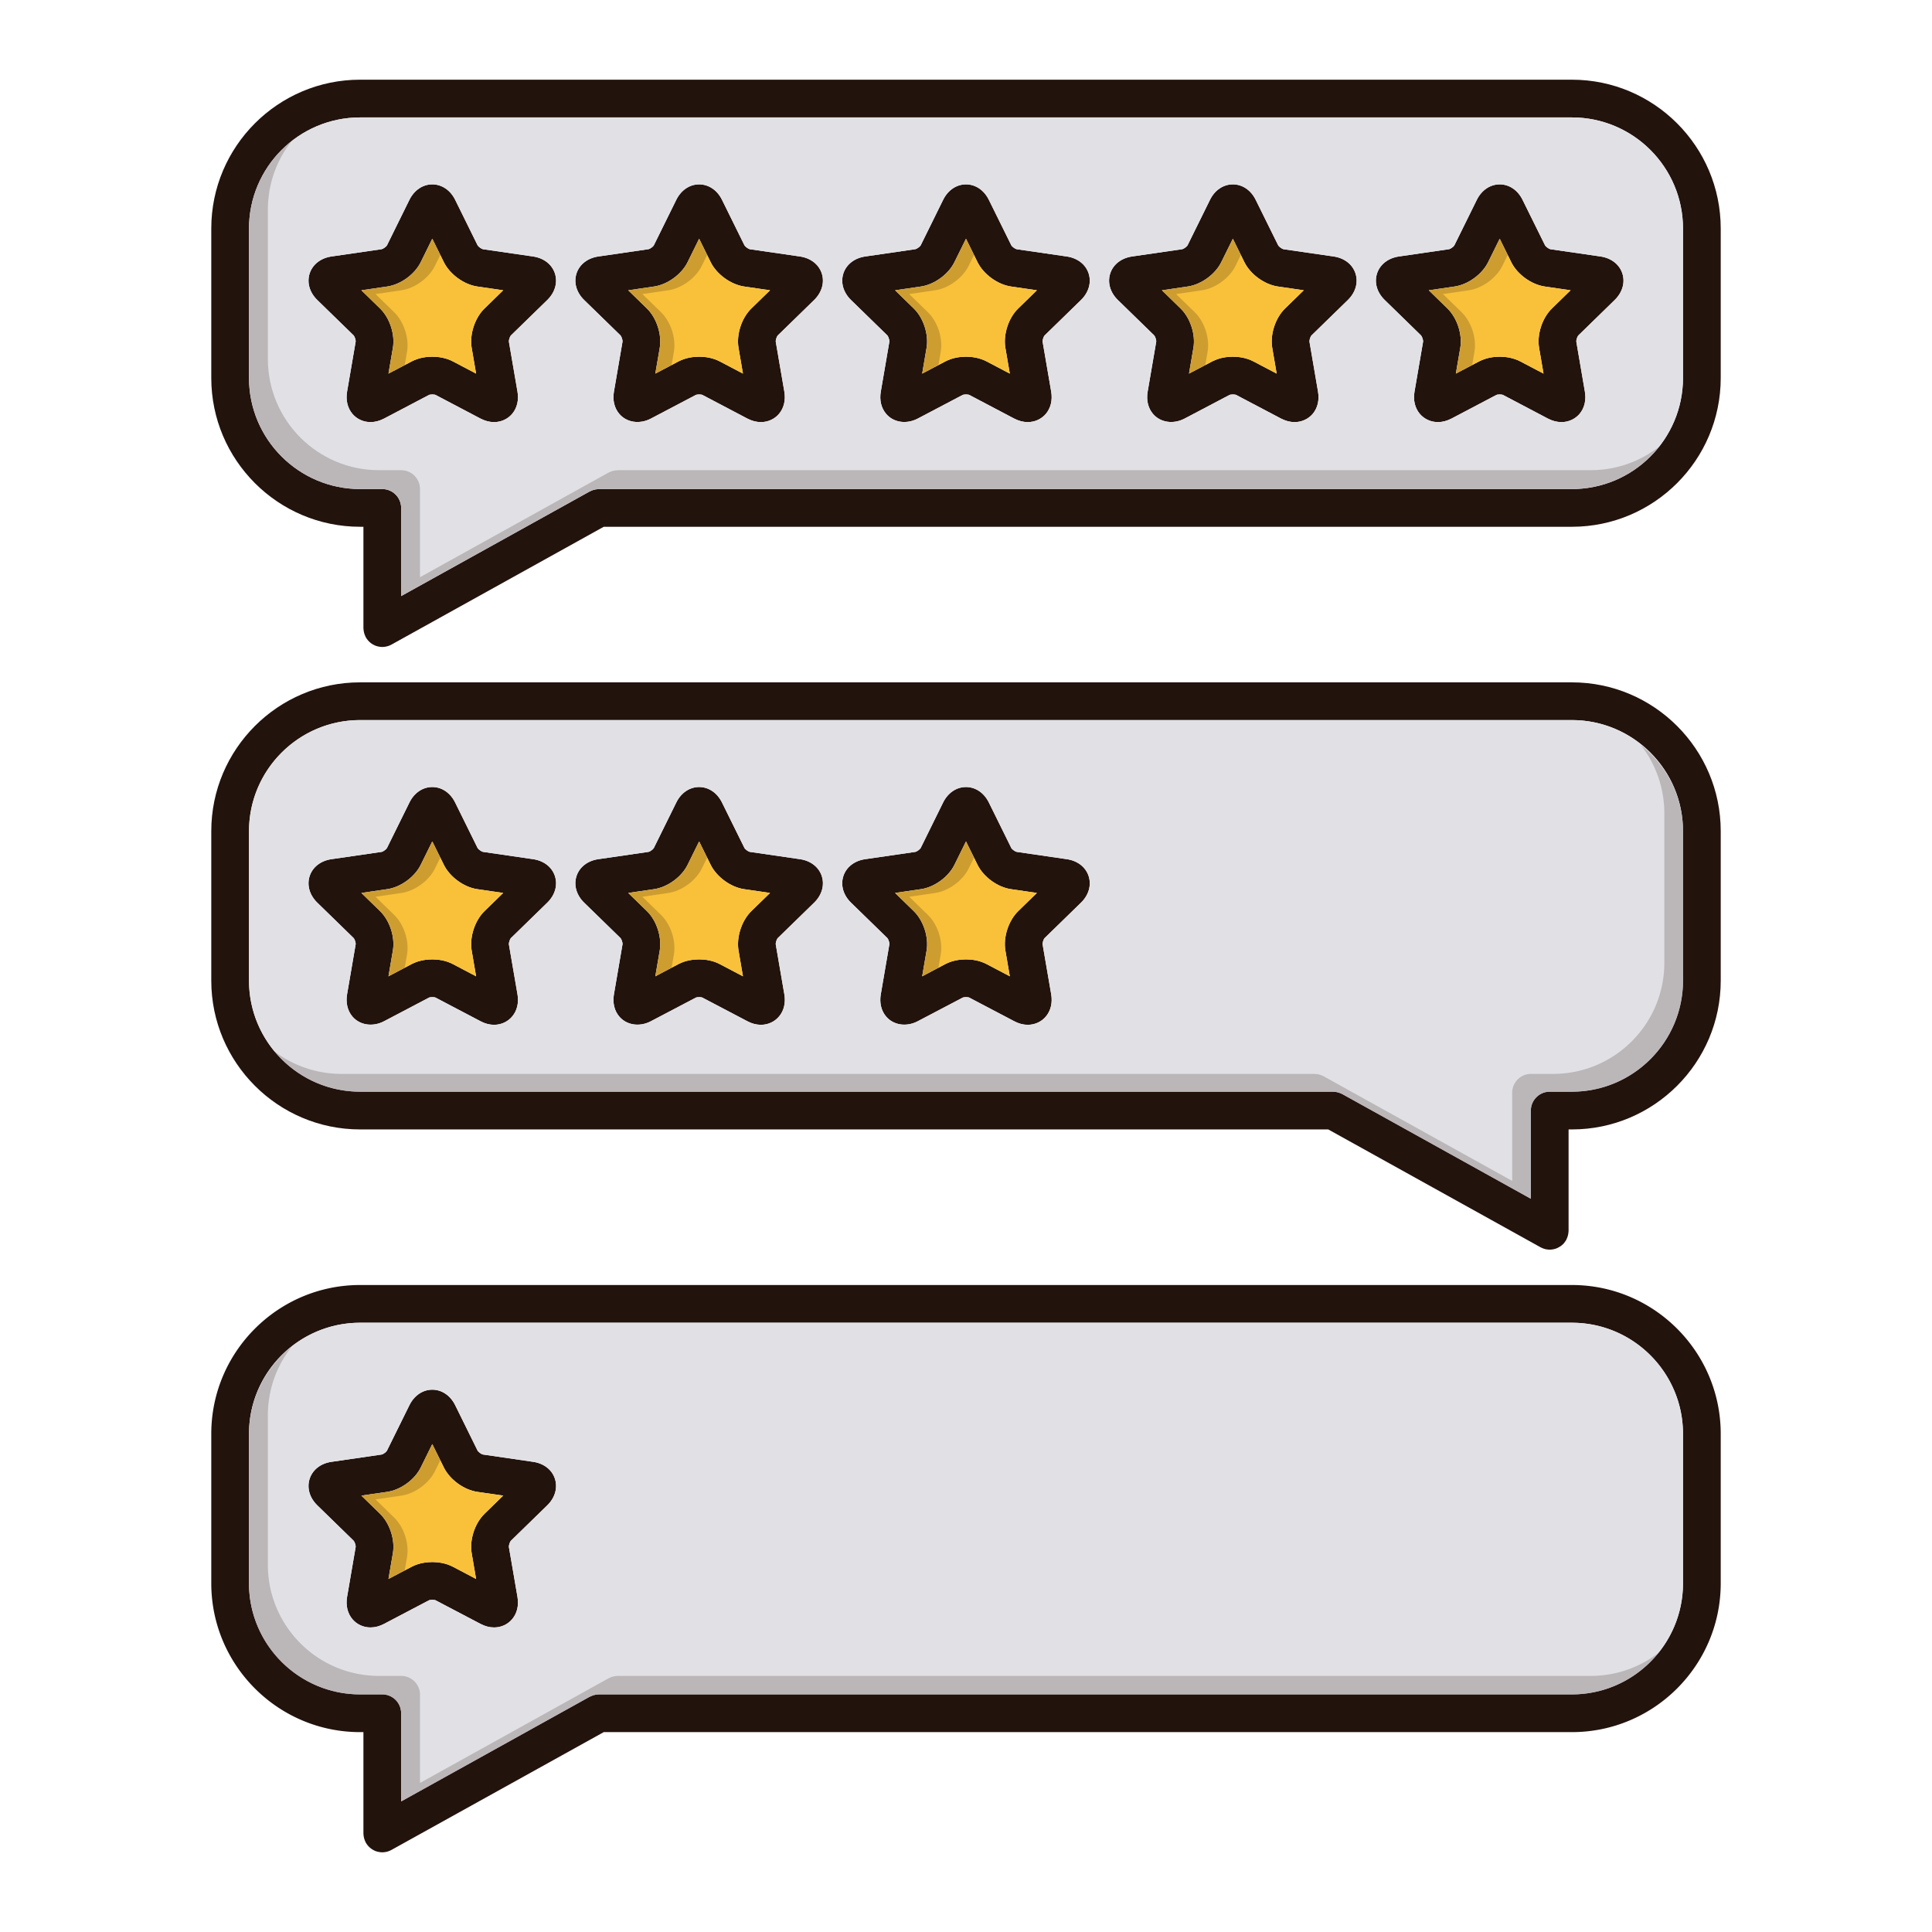 <?xml version="1.0" standalone="no"?><!DOCTYPE svg PUBLIC "-//W3C//DTD SVG 1.1//EN" "http://www.w3.org/Graphics/SVG/1.1/DTD/svg11.dtd"><svg t="1625812290511" class="icon" viewBox="0 0 1024 1024" version="1.1" xmlns="http://www.w3.org/2000/svg" p-id="59119" xmlns:xlink="http://www.w3.org/1999/xlink" width="200" height="200"><defs><style type="text/css"></style></defs><path d="M290.06 159.02c4.1-4.02 5.62-9.28 4.06-14.08-1.56-4.8-5.88-8.16-11.56-9l-26.62-3.86c-0.8-0.18-2.36-1.32-2.76-1.98l-11.92-24.16c-2.54-5.16-7.08-8.22-12.14-8.22-5.04 0-9.58 3.06-12.12 8.2l-11.92 24.16c-0.4 0.68-1.98 1.82-2.72 1.98l-26.68 3.88c-5.68 0.84-10 4.2-11.56 9-1.56 4.82-0.04 10.08 4.06 14.08l19.28 18.78c0.54 0.6 1.14 2.46 1.06 3.2l-4.56 26.58c-0.76 4.52 0.24 8.68 2.82 11.76 2.36 2.78 5.84 4.38 9.6 4.38 2.4 0 4.82-0.64 7.2-1.88l23.84-12.54c0.14-0.06 0.76-0.24 1.7-0.24s1.56 0.18 1.66 0.22l23.88 12.56c2.38 1.24 4.8 1.88 7.22 1.88 3.74 0 7.24-1.6 9.58-4.38 2.6-3.08 3.6-7.26 2.82-11.76l-4.56-26.54c-0.08-0.78 0.54-2.64 1.02-3.2l19.32-18.82z m-33.26 4.5c-5.16 5-8 13.78-6.8 20.86l2.34 13.64-12.24-6.44c-3.96-2.08-8.16-2.52-10.98-2.52s-7.02 0.44-10.96 2.52l-12.26 6.44 2.34-13.64c1.22-7.08-1.64-15.84-6.78-20.86l-9.92-9.66 13.7-2c7.12-1.04 14.58-6.46 17.76-12.9l6.12-12.42 6.14 12.42c3.18 6.44 10.64 11.86 17.74 12.9l13.7 2-9.9 9.66zM431.5 159.02c4.1-4.02 5.62-9.28 4.06-14.08-1.56-4.8-5.88-8.16-11.56-9l-26.64-3.86c-0.78-0.18-2.36-1.32-2.74-1.98l-11.92-24.16c-2.54-5.16-7.08-8.22-12.14-8.22-5.06 0-9.58 3.06-12.12 8.2l-11.92 24.16c-0.4 0.68-1.98 1.82-2.72 1.98l-26.68 3.88c-5.68 0.84-10 4.2-11.56 9-1.56 4.82-0.04 10.08 4.06 14.08l19.28 18.78c0.54 0.6 1.14 2.46 1.06 3.2l-4.56 26.58c-0.78 4.52 0.22 8.68 2.82 11.76 3.86 4.58 10.72 5.7 16.8 2.5l23.84-12.54c0.14-0.06 0.76-0.24 1.7-0.24s1.56 0.18 1.66 0.22l23.88 12.56c2.38 1.24 4.8 1.88 7.22 1.88 3.74 0 7.24-1.6 9.58-4.38 2.6-3.08 3.58-7.26 2.82-11.76l-4.56-26.54c-0.08-0.78 0.52-2.64 1.02-3.2l19.32-18.82z m-33.28 4.5c-5.14 5-8 13.78-6.78 20.86l2.34 13.64-12.24-6.44c-3.96-2.08-8.16-2.52-10.98-2.52-2.82 0-7.02 0.44-10.98 2.52l-12.24 6.44 2.34-13.64c1.2-7.06-1.64-15.84-6.78-20.86l-9.92-9.66 13.7-2c7.1-1.04 14.58-6.46 17.76-12.9l6.12-12.42 6.12 12.42c3.18 6.44 10.66 11.86 17.76 12.9l13.7 2-9.92 9.66zM572.94 159.02c4.1-4.02 5.62-9.28 4.06-14.08-1.56-4.8-5.88-8.16-11.56-9l-26.64-3.86c-0.78-0.18-2.36-1.32-2.74-1.98l-11.94-24.16c-2.54-5.16-7.06-8.22-12.12-8.22s-9.58 3.06-12.12 8.2l-11.92 24.16c-0.42 0.68-1.98 1.82-2.72 1.98l-26.68 3.88c-5.68 0.84-10 4.2-11.56 9-1.56 4.82-0.04 10.08 4.06 14.08l19.28 18.78c0.52 0.6 1.12 2.46 1.06 3.2l-4.56 26.58c-0.78 4.5 0.22 8.68 2.82 11.76 3.86 4.58 10.7 5.7 16.8 2.5l23.82-12.54c0.16-0.06 0.78-0.24 1.72-0.24s1.56 0.18 1.66 0.22l23.86 12.56c2.4 1.24 4.82 1.88 7.22 1.88 3.76 0 7.24-1.6 9.6-4.38 2.58-3.08 3.58-7.26 2.82-11.76l-4.56-26.54c-0.08-0.78 0.52-2.64 1.02-3.2l19.32-18.82z m-33.28 4.5c-5.14 5-8 13.78-6.78 20.86l2.34 13.64-12.26-6.44c-3.96-2.08-8.14-2.52-10.96-2.52s-7.02 0.44-10.98 2.52l-12.24 6.44 2.32-13.64c1.22-7.08-1.62-15.84-6.76-20.86l-9.92-9.66 13.7-2c7.1-1.04 14.58-6.46 17.74-12.9l6.14-12.42 6.12 12.42c3.18 6.44 10.64 11.86 17.76 12.9l13.7 2-9.92 9.66zM714.38 159.02c4.1-4.02 5.62-9.28 4.06-14.08-1.56-4.8-5.88-8.18-11.56-9l-26.64-3.86c-0.78-0.18-2.36-1.32-2.74-1.98l-11.94-24.16c-2.54-5.16-7.06-8.22-12.12-8.22s-9.6 3.06-12.12 8.2l-11.92 24.16c-0.42 0.68-1.98 1.82-2.72 1.98L600 135.94c-5.68 0.84-10 4.2-11.56 9-1.56 4.82-0.04 10.08 4.06 14.08l19.28 18.78c0.52 0.6 1.12 2.46 1.06 3.2l-4.56 26.58c-0.78 4.52 0.22 8.68 2.8 11.76 3.88 4.58 10.72 5.7 16.82 2.5l23.82-12.54c0.14-0.06 0.78-0.24 1.72-0.24s1.56 0.18 1.66 0.22l23.86 12.56c2.38 1.24 4.82 1.88 7.22 1.88 3.74 0 7.24-1.6 9.6-4.38 2.58-3.08 3.58-7.26 2.8-11.76l-4.54-26.54c-0.08-0.78 0.52-2.64 1.02-3.2l19.32-18.82z m-33.28 4.5c-5.14 5-8 13.78-6.78 20.86l2.34 13.64-12.26-6.44c-3.96-2.08-8.14-2.52-10.96-2.52-2.82 0-7.02 0.44-10.98 2.52l-12.26 6.44 2.34-13.64c1.22-7.06-1.62-15.84-6.78-20.86l-9.9-9.66 13.68-2c7.12-1.04 14.58-6.46 17.76-12.9l6.14-12.42 6.12 12.42c3.18 6.44 10.64 11.86 17.76 12.9l13.7 2-9.92 9.66zM855.8 159.02c4.12-4.02 5.64-9.28 4.08-14.08-1.56-4.8-5.88-8.16-11.56-9l-26.64-3.86c-0.78-0.18-2.36-1.32-2.74-1.98l-11.94-24.16c-2.54-5.16-7.06-8.22-12.12-8.22s-9.6 3.06-12.14 8.2l-11.92 24.16c-0.4 0.68-1.98 1.82-2.7 1.98l-26.7 3.88c-5.66 0.84-10 4.2-11.56 9-1.56 4.82-0.04 10.08 4.08 14.08l19.26 18.78c0.54 0.6 1.14 2.46 1.08 3.2l-4.56 26.58c-0.78 4.5 0.22 8.68 2.8 11.76 2.36 2.78 5.86 4.38 9.6 4.38 2.4 0 4.84-0.64 7.22-1.88l23.82-12.54c0.14-0.06 0.76-0.24 1.7-0.24s1.58 0.18 1.68 0.22l23.86 12.56c2.38 1.24 4.82 1.88 7.22 1.88 3.74 0 7.24-1.6 9.6-4.38 2.58-3.08 3.58-7.26 2.8-11.76l-4.54-26.54c-0.08-0.78 0.52-2.64 1.02-3.2l19.3-18.82z m-33.26 4.5c-5.14 5-8 13.78-6.78 20.86l2.34 13.64-12.26-6.44c-3.96-2.08-8.16-2.52-10.98-2.52-2.82 0-7 0.44-10.96 2.52l-12.26 6.44 2.34-13.64c1.22-7.06-1.64-15.84-6.78-20.86l-9.9-9.66 13.68-2c7.12-1.04 14.58-6.46 17.76-12.9l6.14-12.42 6.12 12.42c3.18 6.44 10.64 11.86 17.76 12.9l13.68 2-9.9 9.66z" fill="#23130D" p-id="59120"></path><path d="M833.14 42.24H190.86c-43.5 0-78.88 35.38-78.88 78.88v79.2c0 43.5 35.38 78.88 78.88 78.88h1.76v53.72c0 0.16 0.04 0.32 0.04 0.48 0.02 0.36 0.06 0.72 0.12 1.08 0.04 0.32 0.12 0.62 0.2 0.94 0.08 0.3 0.16 0.6 0.28 0.9 0.12 0.34 0.26 0.68 0.42 1 0.08 0.14 0.12 0.3 0.2 0.44 0.1 0.18 0.2 0.32 0.3 0.48 0.1 0.14 0.18 0.28 0.28 0.42 0.68 0.96 1.5 1.78 2.42 2.42 0.1 0.08 0.22 0.16 0.34 0.24 0.44 0.28 0.9 0.52 1.36 0.74 0.06 0.02 0.12 0.06 0.18 0.08 0.54 0.22 1.08 0.38 1.64 0.5 0.14 0.04 0.3 0.06 0.44 0.1 0.58 0.1 1.18 0.18 1.78 0.18s1.22-0.08 1.82-0.18c0.1-0.02 0.22-0.04 0.34-0.08 0.56-0.12 1.1-0.28 1.64-0.5 0.1-0.04 0.22-0.1 0.32-0.16 0.24-0.1 0.5-0.2 0.74-0.34L320 279.2h513.14c43.5 0 78.88-35.38 78.88-78.88v-79.2c0-43.5-35.38-78.88-78.88-78.88z m58.88 158.08c0 32.48-26.4 58.88-58.88 58.88H317.42c-0.16 0-0.32 0.04-0.48 0.06-0.36 0-0.72 0.04-1.08 0.1-0.32 0.04-0.64 0.12-0.94 0.2-0.3 0.08-0.62 0.16-0.92 0.28-0.34 0.12-0.66 0.26-0.98 0.42-0.16 0.08-0.3 0.12-0.46 0.2l-99.94 55.46V269.2c0-5.52-4.48-10-10-10h-11.76c-32.48 0-58.88-26.4-58.88-58.88v-79.2c0-32.48 26.4-58.88 58.88-58.88h642.28c32.48 0 58.88 26.4 58.88 58.88v79.2z" fill="#23130D" p-id="59121"></path><path d="M833.14 62.24H190.86c-32.48 0-58.88 26.4-58.88 58.88v79.2c0 32.48 26.4 58.88 58.88 58.88h11.76c5.52 0 10 4.48 10 10v46.72l99.94-55.46c0.16-0.08 0.3-0.12 0.46-0.2 0.32-0.16 0.64-0.3 0.98-0.42 0.3-0.12 0.62-0.2 0.92-0.28 0.3-0.08 0.62-0.16 0.94-0.2 0.36-0.06 0.72-0.1 1.08-0.1 0.16-0.02 0.32-0.06 0.48-0.06h515.72c32.48 0 58.88-26.4 58.88-58.88v-79.2c0-32.48-26.4-58.88-58.88-58.88zM290.06 159.02l-19.32 18.82c-0.48 0.56-1.1 2.42-1.02 3.2l4.56 26.54c0.78 4.5-0.22 8.68-2.82 11.76-2.34 2.78-5.84 4.38-9.58 4.38-2.42 0-4.84-0.64-7.22-1.88l-23.88-12.56c-0.1-0.04-0.72-0.22-1.66-0.22s-1.56 0.18-1.7 0.24l-23.84 12.54c-2.38 1.24-4.8 1.88-7.2 1.88-3.76 0-7.24-1.6-9.6-4.38-2.58-3.08-3.58-7.24-2.82-11.76l4.56-26.58c0.08-0.74-0.52-2.6-1.06-3.2l-19.28-18.78c-4.1-4-5.62-9.26-4.06-14.08 1.56-4.8 5.88-8.16 11.56-9l26.68-3.88c0.74-0.16 2.32-1.3 2.72-1.98l11.92-24.16c2.54-5.14 7.08-8.2 12.12-8.2 5.06 0 9.6 3.06 12.14 8.22l11.92 24.16c0.4 0.66 1.96 1.8 2.76 1.98l26.62 3.86c5.68 0.84 10 4.2 11.56 9 1.56 4.8 0.04 10.06-4.06 14.08z m141.44 0l-19.32 18.82c-0.5 0.56-1.1 2.42-1.02 3.2l4.56 26.54c0.76 4.5-0.22 8.68-2.82 11.76-2.34 2.78-5.84 4.38-9.58 4.38-2.42 0-4.84-0.64-7.22-1.88l-23.88-12.56c-0.1-0.04-0.72-0.22-1.66-0.22s-1.56 0.18-1.7 0.24l-23.84 12.54c-6.08 3.2-12.94 2.08-16.8-2.5-2.6-3.08-3.6-7.24-2.82-11.76l4.56-26.58c0.08-0.74-0.52-2.6-1.06-3.2l-19.28-18.78c-4.1-4-5.62-9.26-4.06-14.08 1.56-4.8 5.88-8.16 11.56-9l26.68-3.88c0.74-0.16 2.32-1.3 2.72-1.98l11.92-24.16c2.54-5.14 7.06-8.2 12.12-8.2s9.6 3.06 12.14 8.22l11.92 24.16c0.38 0.66 1.96 1.8 2.74 1.98L424 135.94c5.68 0.84 10 4.2 11.56 9 1.56 4.8 0.04 10.06-4.06 14.08z m141.44 0l-19.32 18.82c-0.5 0.56-1.1 2.42-1.02 3.2l4.56 26.54c0.76 4.5-0.24 8.68-2.82 11.76-2.36 2.78-5.84 4.38-9.6 4.38-2.4 0-4.82-0.64-7.22-1.88l-23.86-12.56c-0.1-0.04-0.72-0.22-1.66-0.22s-1.56 0.18-1.72 0.24l-23.82 12.54c-6.1 3.2-12.94 2.08-16.8-2.5-2.6-3.08-3.6-7.26-2.82-11.76l4.56-26.58c0.06-0.74-0.54-2.6-1.06-3.2l-19.28-18.78c-4.1-4-5.62-9.26-4.06-14.08 1.56-4.8 5.88-8.16 11.56-9l26.68-3.88c0.74-0.16 2.3-1.3 2.72-1.98l11.92-24.16c2.54-5.14 7.06-8.2 12.12-8.2s9.58 3.06 12.12 8.22l11.94 24.16c0.38 0.66 1.96 1.8 2.74 1.98l26.64 3.86c5.68 0.84 10 4.2 11.56 9 1.56 4.8 0.04 10.06-4.06 14.08z m141.44 0l-19.32 18.82c-0.5 0.56-1.1 2.42-1.02 3.2l4.54 26.54c0.78 4.5-0.22 8.68-2.8 11.76-2.36 2.78-5.86 4.38-9.6 4.38-2.4 0-4.84-0.64-7.22-1.88l-23.86-12.56c-0.1-0.04-0.72-0.22-1.66-0.22s-1.58 0.18-1.72 0.24l-23.82 12.54c-6.1 3.2-12.94 2.08-16.82-2.5-2.58-3.08-3.58-7.24-2.8-11.76l4.56-26.58c0.06-0.74-0.54-2.6-1.06-3.2l-19.28-18.78c-4.1-4-5.62-9.26-4.06-14.08 1.56-4.8 5.88-8.16 11.56-9l26.68-3.88c0.74-0.16 2.3-1.3 2.72-1.98l11.92-24.16c2.52-5.14 7.06-8.2 12.12-8.2s9.58 3.06 12.12 8.22l11.94 24.16c0.38 0.66 1.96 1.8 2.74 1.98l26.64 3.86c5.68 0.82 10 4.2 11.56 9 1.56 4.8 0.04 10.06-4.06 14.08z m141.42 0l-19.3 18.82c-0.5 0.56-1.1 2.42-1.02 3.2l4.54 26.54c0.78 4.5-0.22 8.68-2.8 11.76-2.36 2.78-5.86 4.38-9.6 4.38-2.4 0-4.84-0.64-7.22-1.88l-23.86-12.56c-0.1-0.04-0.74-0.22-1.68-0.22s-1.56 0.18-1.7 0.24l-23.82 12.54c-2.38 1.24-4.82 1.88-7.22 1.88-3.74 0-7.24-1.6-9.6-4.38-2.58-3.08-3.58-7.26-2.8-11.76l4.56-26.58c0.06-0.74-0.54-2.6-1.08-3.2l-19.26-18.78c-4.12-4-5.64-9.26-4.08-14.08 1.56-4.8 5.9-8.16 11.56-9l26.7-3.88c0.72-0.16 2.3-1.3 2.7-1.98l11.92-24.16c2.54-5.14 7.08-8.2 12.14-8.2 5.06 0 9.58 3.06 12.12 8.22l11.94 24.16c0.38 0.66 1.96 1.8 2.74 1.98l26.64 3.86c5.68 0.84 10 4.2 11.56 9 1.56 4.8 0.04 10.06-4.08 14.08z" fill="#E1E1E5" p-id="59122"></path><path d="M843.14 249.2H327.42c-0.16 0-0.32 0.04-0.48 0.06-0.36 0-0.72 0.04-1.08 0.1-0.32 0.04-0.64 0.12-0.94 0.2-0.3 0.08-0.62 0.16-0.92 0.28-0.34 0.12-0.66 0.26-0.98 0.42-0.16 0.08-0.3 0.12-0.46 0.2l-99.94 55.46V259.2c0-5.52-4.48-10-10-10h-11.76c-32.48 0-58.88-26.4-58.88-58.88v-79.2c0-13.7 4.7-26.32 12.56-36.32-13.74 10.78-22.56 27.54-22.56 46.32v79.2c0 32.48 26.4 58.88 58.88 58.88h11.76c5.52 0 10 4.48 10 10v46.72l99.94-55.46c0.16-0.08 0.3-0.12 0.46-0.2 0.32-0.16 0.64-0.3 0.98-0.42 0.3-0.12 0.62-0.2 0.92-0.28 0.3-0.08 0.62-0.16 0.94-0.2 0.36-0.06 0.72-0.1 1.08-0.1 0.16-0.02 0.32-0.06 0.48-0.06h515.72c18.78 0 35.54-8.82 46.32-22.56-10 7.86-22.62 12.56-36.32 12.56z" fill="#23130D" opacity=".2" p-id="59123"></path><path d="M822.54 163.52c-5.14 5-8 13.78-6.78 20.86l2.34 13.64-12.26-6.44c-3.96-2.08-8.16-2.52-10.98-2.52-2.82 0-7 0.44-10.96 2.52l-12.26 6.44 2.34-13.64c1.22-7.06-1.64-15.84-6.78-20.86l-9.9-9.66 13.68-2c7.12-1.04 14.58-6.46 17.76-12.9l6.14-12.42 6.12 12.42c3.18 6.44 10.64 11.86 17.76 12.9l13.68 2-9.9 9.66zM681.1 163.52c-5.14 5-8 13.78-6.78 20.86l2.34 13.64-12.26-6.44c-3.96-2.08-8.14-2.52-10.96-2.52-2.82 0-7.02 0.44-10.98 2.52l-12.26 6.44 2.34-13.64c1.22-7.06-1.62-15.84-6.78-20.86l-9.9-9.66 13.68-2c7.12-1.04 14.58-6.46 17.76-12.9l6.14-12.42 6.12 12.42c3.18 6.44 10.64 11.86 17.76 12.9l13.7 2-9.92 9.66zM539.66 163.52c-5.14 5-8 13.78-6.78 20.86l2.34 13.64-12.26-6.44c-3.96-2.08-8.14-2.52-10.96-2.52s-7.02 0.44-10.98 2.52l-12.24 6.44 2.32-13.64c1.22-7.08-1.62-15.84-6.76-20.86l-9.92-9.66 13.7-2c7.1-1.04 14.58-6.46 17.74-12.9l6.14-12.42 6.12 12.42c3.18 6.44 10.64 11.86 17.76 12.9l13.7 2-9.92 9.66zM398.22 163.52c-5.14 5-8 13.78-6.78 20.86l2.34 13.64-12.24-6.44c-3.96-2.08-8.16-2.52-10.98-2.52-2.82 0-7.02 0.44-10.98 2.52l-12.24 6.44 2.34-13.64c1.2-7.06-1.64-15.84-6.78-20.86l-9.92-9.66 13.7-2c7.1-1.04 14.58-6.46 17.76-12.9l6.12-12.42 6.12 12.42c3.18 6.44 10.66 11.86 17.76 12.9l13.7 2-9.92 9.66zM256.8 163.52c-5.16 5-8 13.78-6.8 20.86l2.34 13.64-12.24-6.44c-3.96-2.08-8.16-2.52-10.98-2.52s-7.02 0.44-10.96 2.52l-12.26 6.44 2.34-13.64c1.22-7.08-1.64-15.84-6.78-20.86l-9.92-9.66 13.7-2c7.12-1.04 14.58-6.46 17.76-12.9l6.12-12.42 6.14 12.42c3.18 6.44 10.64 11.86 17.74 12.9l13.7 2-9.9 9.66z" fill="#F9C139" p-id="59124"></path><path d="M229.12 126.54l4.24 8.6-2.86 5.82c-3.18 6.44-10.64 11.86-17.76 12.9l-13.7 2 9.92 9.66c5.14 5.02 8 13.78 6.78 20.86l-1.22 7.12-8.62 4.52 2.34-13.64c1.22-7.08-1.64-15.84-6.78-20.86l-9.92-9.66 13.7-2c7.12-1.04 14.58-6.46 17.76-12.9l6.12-12.42zM370.56 126.54l4.24 8.6-2.86 5.82c-3.18 6.44-10.64 11.86-17.76 12.9l-13.7 2 9.92 9.66c5.14 5.02 8 13.78 6.78 20.86l-1.22 7.12-8.62 4.52 2.34-13.64c1.22-7.08-1.64-15.84-6.78-20.86l-9.92-9.66 13.7-2c7.12-1.04 14.58-6.46 17.76-12.9l6.12-12.42zM512 126.54l4.24 8.6-2.86 5.82c-3.18 6.44-10.64 11.86-17.76 12.9l-13.7 2 9.92 9.66c5.14 5.02 8 13.78 6.78 20.86l-1.22 7.12-8.62 4.52 2.34-13.64c1.22-7.08-1.64-15.84-6.78-20.86l-9.92-9.66 13.7-2c7.12-1.04 14.58-6.46 17.76-12.9l6.12-12.42zM653.44 126.54l4.24 8.6-2.86 5.82c-3.18 6.44-10.64 11.86-17.76 12.9l-13.7 2 9.92 9.66c5.14 5.02 8 13.78 6.78 20.86l-1.22 7.12-8.62 4.52 2.34-13.64c1.22-7.08-1.64-15.84-6.78-20.86l-9.92-9.66 13.7-2c7.12-1.04 14.58-6.46 17.76-12.9l6.12-12.42zM794.88 126.54l4.24 8.6-2.86 5.82c-3.18 6.44-10.64 11.86-17.76 12.9l-13.7 2 9.92 9.66c5.14 5.02 8 13.78 6.78 20.86l-1.22 7.12-8.62 4.52 2.34-13.64c1.22-7.08-1.64-15.84-6.78-20.86l-9.92-9.66 13.7-2c7.12-1.04 14.58-6.46 17.76-12.9l6.12-12.42z" fill="#23130D" opacity=".2" p-id="59125"></path><path d="M572.94 478.44c4.1-4 5.62-9.26 4.06-14.08-1.56-4.8-5.88-8.16-11.56-8.98l-26.64-3.88c-0.78-0.18-2.36-1.32-2.74-1.96l-11.94-24.18c-2.54-5.14-7.06-8.22-12.12-8.22s-9.6 3.06-12.14 8.22l-11.9 24.14c-0.42 0.68-1.98 1.84-2.72 2l-26.68 3.88c-5.68 0.82-10 4.18-11.56 8.98-1.56 4.82-0.04 10.08 4.06 14.08l19.28 18.78c0.54 0.6 1.14 2.46 1.06 3.2l-4.56 26.58c-0.76 4.52 0.22 8.7 2.82 11.76 3.86 4.58 10.7 5.7 16.8 2.5l23.84-12.52c0.14-0.08 0.76-0.24 1.7-0.24s1.56 0.16 1.66 0.22l23.88 12.54c2.38 1.26 4.8 1.9 7.22 1.9 3.74 0 7.24-1.6 9.58-4.4 2.58-3.06 3.58-7.24 2.82-11.76l-4.56-26.52c-0.08-0.8 0.52-2.66 1.02-3.22l19.32-18.82z m-33.28 4.5c-5.14 5.02-8 13.8-6.78 20.88l2.34 13.64-12.24-6.44c-3.96-2.1-8.16-2.52-10.98-2.52s-7.02 0.42-10.98 2.5l-12.24 6.46 2.34-13.66c1.2-7.08-1.64-15.84-6.78-20.86l-9.92-9.66 13.7-2c7.1-1.02 14.58-6.46 17.76-12.9l6.12-12.4 6.12 12.4c3.18 6.44 10.64 11.88 17.76 12.9l13.7 2-9.92 9.66zM431.5 478.44c4.1-4 5.62-9.26 4.06-14.08-1.56-4.8-5.88-8.16-11.56-8.98l-26.64-3.88c-0.78-0.18-2.36-1.32-2.74-1.96l-11.94-24.18c-2.54-5.14-7.06-8.22-12.12-8.22s-9.6 3.08-12.12 8.22l-11.92 24.14c-0.4 0.68-1.98 1.84-2.72 2l-26.68 3.88c-5.68 0.82-10 4.18-11.56 8.98-1.56 4.82-0.04 10.08 4.06 14.08l19.28 18.78c0.54 0.6 1.14 2.46 1.06 3.2l-4.56 26.58c-0.76 4.52 0.22 8.7 2.82 11.76 3.86 4.58 10.72 5.7 16.8 2.5l23.84-12.52c0.14-0.08 0.76-0.24 1.7-0.24s1.56 0.16 1.66 0.22l23.88 12.54c2.38 1.26 4.8 1.9 7.22 1.9 3.74 0 7.24-1.6 9.58-4.4 2.6-3.06 3.6-7.24 2.82-11.76l-4.56-26.52c-0.08-0.8 0.52-2.66 1.02-3.22l19.32-18.82z m-33.28 4.5c-5.14 5.02-7.98 13.8-6.78 20.88l2.34 13.64-12.24-6.44c-3.96-2.1-8.16-2.52-10.98-2.52-2.82 0-7.02 0.42-10.98 2.5l-12.24 6.46 2.34-13.66c1.2-7.08-1.64-15.84-6.78-20.86l-9.92-9.66 13.7-2c7.12-1.04 14.58-6.46 17.76-12.9l6.12-12.4 6.12 12.4c3.18 6.44 10.66 11.88 17.76 12.9l13.7 2-9.92 9.66zM290.06 478.44c4.1-4 5.62-9.26 4.06-14.08-1.56-4.8-5.88-8.16-11.56-8.98l-26.62-3.88c-0.8-0.18-2.36-1.32-2.76-1.96l-11.94-24.18c-2.52-5.14-7.06-8.22-12.12-8.22s-9.58 3.06-12.12 8.22l-11.92 24.14c-0.4 0.68-1.98 1.84-2.72 2l-26.68 3.88c-5.68 0.82-10 4.18-11.56 8.98-1.56 4.82-0.04 10.08 4.06 14.08l19.28 18.78c0.54 0.6 1.14 2.46 1.06 3.2l-4.56 26.58c-0.76 4.52 0.24 8.7 2.82 11.76 3.86 4.58 10.72 5.7 16.82 2.5l23.82-12.52c0.14-0.08 0.76-0.24 1.7-0.24s1.56 0.16 1.68 0.22l23.86 12.54c2.38 1.26 4.82 1.9 7.22 1.9 3.74 0 7.24-1.6 9.58-4.4 2.6-3.06 3.6-7.24 2.82-11.76l-4.56-26.52c-0.06-0.8 0.54-2.66 1.02-3.22l19.32-18.82z m-33.28 4.5c-5.14 5.02-7.98 13.8-6.78 20.88l2.34 13.64-12.24-6.44c-3.96-2.1-8.16-2.52-10.98-2.52s-7 0.42-10.96 2.5l-12.26 6.46 2.34-13.66c1.22-7.08-1.64-15.84-6.78-20.86l-9.92-9.66 13.7-2c7.12-1.02 14.58-6.46 17.76-12.9l6.12-12.4 6.14 12.4c3.18 6.44 10.64 11.88 17.74 12.9l13.7 2-9.92 9.66z" fill="#23130D" p-id="59126"></path><path d="M833.14 361.66H190.86c-43.5 0-78.88 35.38-78.88 78.88v79.22c0 43.48 35.38 78.86 78.88 78.86H704l112.52 62.46c0.26 0.14 0.5 0.24 0.76 0.36 0.1 0.04 0.2 0.1 0.3 0.14 0.54 0.22 1.08 0.38 1.64 0.52l0.34 0.06c0.6 0.1 1.2 0.18 1.82 0.18 0.6 0 1.18-0.08 1.78-0.18 0.14-0.02 0.3-0.06 0.44-0.08 0.56-0.14 1.1-0.3 1.64-0.52 0.06-0.02 0.12-0.06 0.18-0.08 0.48-0.22 0.92-0.46 1.34-0.74 0.14-0.08 0.26-0.16 0.38-0.24 0.46-0.32 0.9-0.68 1.32-1.08 0.4-0.4 0.76-0.86 1.08-1.34 0.1-0.12 0.18-0.26 0.28-0.4 0.1-0.16 0.22-0.32 0.3-0.48 0.08-0.16 0.12-0.32 0.2-0.46 0.16-0.32 0.3-0.64 0.42-0.98 0.12-0.3 0.2-0.62 0.28-0.92 0.08-0.32 0.16-0.62 0.2-0.94 0.06-0.36 0.1-0.72 0.12-1.08 0-0.16 0.04-0.32 0.04-0.48v-53.72h1.76c43.5 0 78.88-35.38 78.88-78.86v-79.22c0-43.5-35.38-78.88-78.88-78.88z m58.88 158.1c0 32.46-26.4 58.86-58.88 58.86h-11.76c-2.76 0-5.26 1.12-7.06 2.94-1.82 1.8-2.94 4.3-2.94 7.06v46.74l-99.94-55.48c-0.16-0.08-0.32-0.12-0.46-0.2-0.32-0.14-0.64-0.28-0.98-0.42-0.3-0.1-0.62-0.2-0.94-0.28-0.3-0.08-0.6-0.14-0.9-0.2-0.38-0.06-0.74-0.08-1.1-0.1-0.16-0.02-0.32-0.06-0.48-0.06H190.86c-32.48 0-58.88-26.4-58.88-58.86v-79.22c0-32.46 26.4-58.88 58.88-58.88h642.28c32.48 0 58.88 26.42 58.88 58.88v79.22z" fill="#23130D" p-id="59127"></path><path d="M833.14 381.66H190.86c-32.48 0-58.88 26.42-58.88 58.88v79.22c0 32.46 26.4 58.86 58.88 58.86h515.72c0.16 0 0.32 0.04 0.48 0.06 0.36 0.02 0.72 0.04 1.1 0.1a12.894 12.894 0 0 1 1.84 0.48c0.34 0.14 0.66 0.28 0.98 0.42 0.14 0.08 0.3 0.12 0.46 0.2l99.94 55.48v-46.74c0-2.76 1.12-5.26 2.94-7.06 1.8-1.82 4.3-2.94 7.06-2.94h11.76c32.48 0 58.88-26.4 58.88-58.86v-79.22c0-32.46-26.4-58.88-58.88-58.88z m-543.08 96.78l-19.32 18.82c-0.48 0.56-1.08 2.42-1.02 3.22l4.56 26.52c0.78 4.52-0.22 8.7-2.82 11.76-2.34 2.8-5.84 4.4-9.58 4.4-2.4 0-4.84-0.64-7.22-1.9l-23.86-12.54c-0.12-0.06-0.74-0.22-1.68-0.22s-1.56 0.16-1.7 0.24l-23.82 12.52c-6.1 3.2-12.96 2.08-16.82-2.5-2.58-3.06-3.58-7.24-2.82-11.76l4.56-26.58c0.08-0.74-0.52-2.6-1.06-3.2l-19.28-18.78c-4.1-4-5.62-9.26-4.06-14.08 1.56-4.8 5.88-8.16 11.56-8.98l26.68-3.88c0.74-0.16 2.32-1.32 2.72-2l11.92-24.14c2.54-5.16 7.06-8.22 12.12-8.22s9.6 3.08 12.12 8.22l11.94 24.18c0.4 0.64 1.96 1.78 2.76 1.96l26.62 3.88c5.68 0.82 10 4.18 11.56 8.98 1.56 4.82 0.04 10.08-4.06 14.08z m141.44 0l-19.32 18.82c-0.5 0.56-1.1 2.42-1.02 3.22l4.56 26.52c0.78 4.52-0.22 8.7-2.82 11.76-2.34 2.8-5.84 4.4-9.58 4.4-2.42 0-4.84-0.64-7.22-1.9l-23.88-12.54c-0.1-0.06-0.72-0.22-1.66-0.22s-1.56 0.16-1.7 0.24l-23.84 12.52c-6.08 3.2-12.94 2.08-16.8-2.5-2.6-3.06-3.58-7.24-2.82-11.76l4.56-26.58c0.08-0.74-0.52-2.6-1.06-3.2l-19.28-18.78c-4.1-4-5.62-9.26-4.06-14.08 1.56-4.8 5.88-8.16 11.56-8.98l26.68-3.88c0.74-0.16 2.32-1.32 2.72-2l11.92-24.14c2.52-5.14 7.06-8.22 12.12-8.22s9.58 3.08 12.12 8.22l11.94 24.18c0.38 0.64 1.96 1.78 2.74 1.96l26.64 3.88c5.68 0.82 10 4.18 11.56 8.98 1.56 4.82 0.04 10.08-4.06 14.08z m141.44 0l-19.32 18.82c-0.5 0.56-1.1 2.42-1.02 3.22l4.56 26.52c0.76 4.52-0.24 8.7-2.82 11.76-2.34 2.8-5.84 4.4-9.58 4.4-2.42 0-4.84-0.64-7.22-1.9l-23.88-12.54c-0.1-0.06-0.72-0.22-1.66-0.22s-1.56 0.16-1.7 0.24l-23.84 12.52c-6.1 3.2-12.94 2.08-16.8-2.5-2.6-3.06-3.58-7.24-2.82-11.76l4.56-26.58c0.08-0.74-0.52-2.6-1.06-3.2l-19.28-18.78c-4.1-4-5.62-9.26-4.06-14.08 1.56-4.8 5.88-8.16 11.56-8.98l26.68-3.88c0.74-0.16 2.3-1.32 2.72-2l11.9-24.14c2.54-5.16 7.08-8.22 12.14-8.22s9.58 3.08 12.12 8.22l11.94 24.18c0.38 0.64 1.96 1.78 2.74 1.96l26.64 3.88c5.68 0.82 10 4.18 11.56 8.98 1.56 4.82 0.04 10.08-4.06 14.08z" fill="#E1E1E5" p-id="59128"></path><path d="M539.66 482.94c-5.14 5.02-8 13.8-6.78 20.88l2.34 13.64-12.24-6.44c-3.96-2.1-8.16-2.52-10.98-2.52s-7.02 0.42-10.98 2.5l-12.24 6.46 2.34-13.66c1.2-7.08-1.64-15.84-6.78-20.86l-9.92-9.66 13.7-2c7.1-1.02 14.58-6.46 17.76-12.9l6.12-12.4 6.12 12.4c3.18 6.44 10.64 11.88 17.76 12.9l13.7 2-9.92 9.66zM256.78 482.94c-5.14 5.02-7.98 13.8-6.78 20.88l2.34 13.64-12.24-6.44c-3.96-2.1-8.16-2.52-10.98-2.52s-7 0.42-10.96 2.5l-12.26 6.46 2.34-13.66c1.22-7.08-1.64-15.84-6.78-20.86l-9.92-9.66 13.7-2c7.12-1.02 14.58-6.46 17.76-12.9l6.12-12.4 6.14 12.4c3.18 6.44 10.64 11.88 17.74 12.9l13.7 2-9.92 9.66zM398.22 482.94c-5.14 5.02-7.98 13.8-6.78 20.88l2.34 13.64-12.24-6.44c-3.96-2.1-8.16-2.52-10.98-2.52-2.82 0-7.02 0.42-10.98 2.5l-12.24 6.46 2.34-13.66c1.2-7.08-1.64-15.84-6.78-20.86l-9.92-9.66 13.7-2c7.12-1.04 14.58-6.46 17.76-12.9l6.12-12.4 6.12 12.4c3.18 6.44 10.66 11.88 17.76 12.9l13.7 2-9.92 9.66z" fill="#F9C139" p-id="59129"></path><path d="M290.06 797.86c4.1-4 5.62-9.26 4.06-14.08-1.56-4.8-5.88-8.16-11.56-8.98l-26.62-3.88c-0.8-0.16-2.36-1.32-2.76-1.96l-11.92-24.18c-2.54-5.14-7.08-8.22-12.14-8.22-5.04 0-9.58 3.08-12.12 8.22l-11.92 24.14c-0.4 0.7-1.98 1.84-2.72 2l-26.68 3.88c-5.68 0.82-10 4.18-11.56 9-1.56 4.8-0.04 10.06 4.06 14.06l19.28 18.78c0.54 0.6 1.14 2.46 1.06 3.22l-4.56 26.56c-0.76 4.52 0.24 8.7 2.82 11.76 2.36 2.8 5.84 4.4 9.6 4.4 2.4 0 4.82-0.64 7.2-1.9l23.84-12.52c0.14-0.06 0.76-0.24 1.7-0.24s1.56 0.18 1.66 0.22l23.88 12.54c2.38 1.26 4.82 1.9 7.22 1.9 3.74 0 7.24-1.6 9.58-4.4 2.6-3.06 3.6-7.24 2.82-11.76l-4.56-26.52c-0.08-0.8 0.52-2.66 1.02-3.22l19.32-18.82z m-33.26 4.5c-5.16 5.02-8 13.8-6.8 20.88l2.34 13.64-12.24-6.44c-3.96-2.08-8.16-2.52-10.98-2.52s-7.02 0.44-10.96 2.52l-12.26 6.44 2.34-13.64c1.22-7.08-1.64-15.86-6.78-20.88l-9.92-9.66 13.7-1.98c7.12-1.04 14.58-6.46 17.76-12.9l6.12-12.42 6.14 12.42c3.18 6.42 10.64 11.86 17.74 12.9l13.7 1.98-9.9 9.66z" fill="#23130D" p-id="59130"></path><path d="M833.14 681.08H190.86c-43.5 0-78.88 35.4-78.88 78.88v79.22c0 43.48 35.38 78.88 78.88 78.88h1.76v53.7c0 0.18 0.04 0.32 0.04 0.5 0.02 0.36 0.06 0.7 0.12 1.06 0.04 0.32 0.12 0.64 0.2 0.94 0.08 0.32 0.16 0.62 0.28 0.92 0.12 0.34 0.26 0.66 0.42 1 0.08 0.14 0.12 0.3 0.2 0.44l0.3 0.48c0.1 0.14 0.18 0.28 0.28 0.42 0.68 0.96 1.5 1.76 2.42 2.4 0.1 0.1 0.22 0.16 0.34 0.24 0.44 0.28 0.9 0.54 1.36 0.74 0.06 0.04 0.12 0.06 0.18 0.1 0.54 0.22 1.08 0.38 1.64 0.5 0.14 0.04 0.3 0.06 0.44 0.08a9.208 9.208 0 0 0 3.6 0l0.34-0.06c0.56-0.12 1.1-0.3 1.64-0.52 0.1-0.04 0.2-0.1 0.32-0.14 0.24-0.12 0.48-0.22 0.74-0.36L320 918.06h513.14c43.5 0 78.88-35.4 78.88-78.88v-79.22c0-43.48-35.38-78.88-78.88-78.88z m58.88 158.1c0 32.46-26.4 58.88-58.88 58.88H317.42c-0.16 0-0.32 0.04-0.48 0.04-0.36 0.02-0.72 0.06-1.1 0.12-0.3 0.04-0.6 0.1-0.9 0.18-0.32 0.08-0.64 0.18-0.94 0.3-0.34 0.12-0.66 0.26-0.98 0.42-0.14 0.06-0.3 0.1-0.46 0.18l-99.94 55.48v-46.72c0-5.54-4.48-10-10-10h-11.76c-32.48 0-58.88-26.42-58.88-58.88v-79.22c0-32.46 26.4-58.88 58.88-58.88h642.28c32.48 0 58.88 26.42 58.88 58.88v79.22z" fill="#23130D" p-id="59131"></path><path d="M833.14 701.08H190.86c-32.48 0-58.88 26.42-58.88 58.88v79.22c0 32.46 26.4 58.88 58.88 58.88h11.76c5.52 0 10 4.46 10 10v46.72l99.94-55.48c0.16-0.08 0.32-0.12 0.46-0.18 0.32-0.16 0.64-0.3 0.98-0.42 0.3-0.12 0.62-0.22 0.94-0.3 0.3-0.08 0.6-0.14 0.9-0.18 0.38-0.06 0.74-0.1 1.1-0.12 0.16 0 0.32-0.04 0.48-0.04h515.72c32.48 0 58.88-26.42 58.88-58.88v-79.22c0-32.46-26.4-58.88-58.88-58.88z m-543.08 96.78l-19.32 18.82c-0.5 0.56-1.1 2.42-1.02 3.22l4.56 26.52c0.78 4.52-0.22 8.7-2.82 11.76-2.34 2.8-5.84 4.4-9.58 4.4-2.4 0-4.84-0.64-7.22-1.9l-23.88-12.54c-0.1-0.04-0.72-0.22-1.66-0.22s-1.56 0.18-1.7 0.24l-23.84 12.52c-2.38 1.26-4.8 1.9-7.2 1.9-3.76 0-7.24-1.6-9.6-4.4-2.58-3.06-3.58-7.24-2.82-11.76l4.56-26.56c0.08-0.76-0.52-2.62-1.06-3.22l-19.28-18.78c-4.1-4-5.62-9.26-4.06-14.06 1.56-4.82 5.88-8.18 11.56-9l26.68-3.88c0.74-0.16 2.32-1.3 2.72-2l11.92-24.14c2.54-5.14 7.08-8.22 12.12-8.22 5.06 0 9.6 3.08 12.14 8.22l11.92 24.18c0.4 0.64 1.96 1.8 2.76 1.96l26.62 3.88c5.68 0.82 10 4.18 11.56 8.98 1.56 4.82 0.04 10.08-4.06 14.08z" fill="#E1E1E5" p-id="59132"></path><path d="M256.8 802.36c-5.16 5.02-8 13.8-6.8 20.88l2.34 13.64-12.24-6.44c-3.96-2.08-8.16-2.52-10.98-2.52s-7.02 0.44-10.96 2.52l-12.26 6.44 2.34-13.64c1.22-7.08-1.64-15.86-6.78-20.88l-9.92-9.66 13.7-1.98c7.12-1.04 14.58-6.46 17.76-12.9l6.12-12.42 6.14 12.42c3.18 6.42 10.64 11.86 17.74 12.9l13.7 1.98-9.9 9.66z" fill="#F9C139" p-id="59133"></path><path d="M843.14 888.26H327.42c-0.16 0-0.32 0.04-0.48 0.06-0.36 0-0.72 0.04-1.08 0.1-0.32 0.04-0.64 0.12-0.94 0.2-0.3 0.08-0.62 0.16-0.92 0.28-0.34 0.12-0.66 0.26-0.98 0.42-0.16 0.08-0.3 0.12-0.46 0.2l-99.94 55.46v-46.72c0-5.52-4.48-10-10-10h-11.76c-32.48 0-58.88-26.4-58.88-58.88v-79.2c0-13.7 4.7-26.32 12.56-36.32-13.74 10.78-22.56 27.54-22.56 46.32v79.2c0 32.48 26.4 58.88 58.88 58.88h11.76c5.52 0 10 4.48 10 10v46.72l99.94-55.46c0.16-0.08 0.3-0.12 0.46-0.2 0.32-0.16 0.64-0.3 0.98-0.42 0.3-0.12 0.62-0.2 0.92-0.28 0.3-0.08 0.62-0.16 0.94-0.2 0.36-0.06 0.72-0.1 1.08-0.1 0.16-0.02 0.32-0.06 0.48-0.06h515.72c18.78 0 35.54-8.82 46.32-22.56-10 7.86-22.62 12.56-36.32 12.56zM144.646 556.614c10.78 13.74 27.54 22.56 46.32 22.56h515.72c0.16 0 0.32 0.04 0.48 0.06 0.36 0 0.72 0.04 1.08 0.1 0.32 0.04 0.64 0.12 0.94 0.2 0.3 0.08 0.62 0.16 0.92 0.28 0.34 0.12 0.66 0.26 0.98 0.42 0.16 0.08 0.3 0.12 0.46 0.2l99.94 55.46v-46.72c0-5.52 4.48-10 10-10h11.76c32.48 0 58.88-26.4 58.88-58.88v-79.2c0-18.78-8.82-35.54-22.56-46.32 7.86 10 12.56 22.62 12.56 36.32v79.2c0 32.48-26.4 58.88-58.88 58.88h-11.76c-5.52 0-10 4.48-10 10v46.72l-99.94-55.46c-0.16-0.08-0.3-0.12-0.46-0.2-0.32-0.16-0.64-0.3-0.98-0.42-0.3-0.12-0.62-0.2-0.92-0.28a7.12 7.12 0 0 0-0.94-0.2c-0.36-0.06-0.72-0.1-1.08-0.1-0.16-0.02-0.32-0.06-0.48-0.06H180.966c-13.7 0-26.32-4.7-36.32-12.56zM229.12 445.98l4.24 8.6-2.86 5.82c-3.18 6.44-10.64 11.86-17.76 12.9l-13.7 2 9.92 9.66c5.14 5.02 8 13.78 6.78 20.86l-1.22 7.12-8.62 4.52 2.34-13.64c1.22-7.08-1.64-15.84-6.78-20.86l-9.92-9.66 13.7-2c7.12-1.04 14.58-6.46 17.76-12.9l6.12-12.42z" fill="#23130D" opacity=".2" p-id="59134"></path><path d="M229.12 765.4l4.24 8.6-2.86 5.82c-3.18 6.44-10.64 11.86-17.76 12.9l-13.7 2 9.92 9.66c5.14 5.02 8 13.78 6.78 20.86l-1.22 7.12-8.62 4.52 2.34-13.64c1.22-7.08-1.64-15.84-6.78-20.86l-9.92-9.66 13.7-2c7.12-1.04 14.58-6.46 17.76-12.9l6.12-12.42zM370.56 445.98l4.24 8.6-2.86 5.82c-3.18 6.44-10.64 11.86-17.76 12.9l-13.7 2 9.92 9.66c5.14 5.02 8 13.78 6.78 20.86l-1.22 7.12-8.62 4.52 2.34-13.64c1.22-7.08-1.64-15.84-6.78-20.86l-9.92-9.66 13.7-2c7.12-1.04 14.58-6.46 17.76-12.9l6.12-12.42zM512 445.98l4.24 8.6-2.86 5.82c-3.18 6.44-10.64 11.86-17.76 12.9l-13.7 2 9.92 9.66c5.14 5.02 8 13.78 6.78 20.86l-1.22 7.12-8.62 4.52 2.34-13.64c1.22-7.08-1.64-15.84-6.78-20.86l-9.92-9.66 13.7-2c7.12-1.04 14.58-6.46 17.76-12.9l6.12-12.42z" fill="#23130D" opacity=".2" p-id="59135"></path></svg>